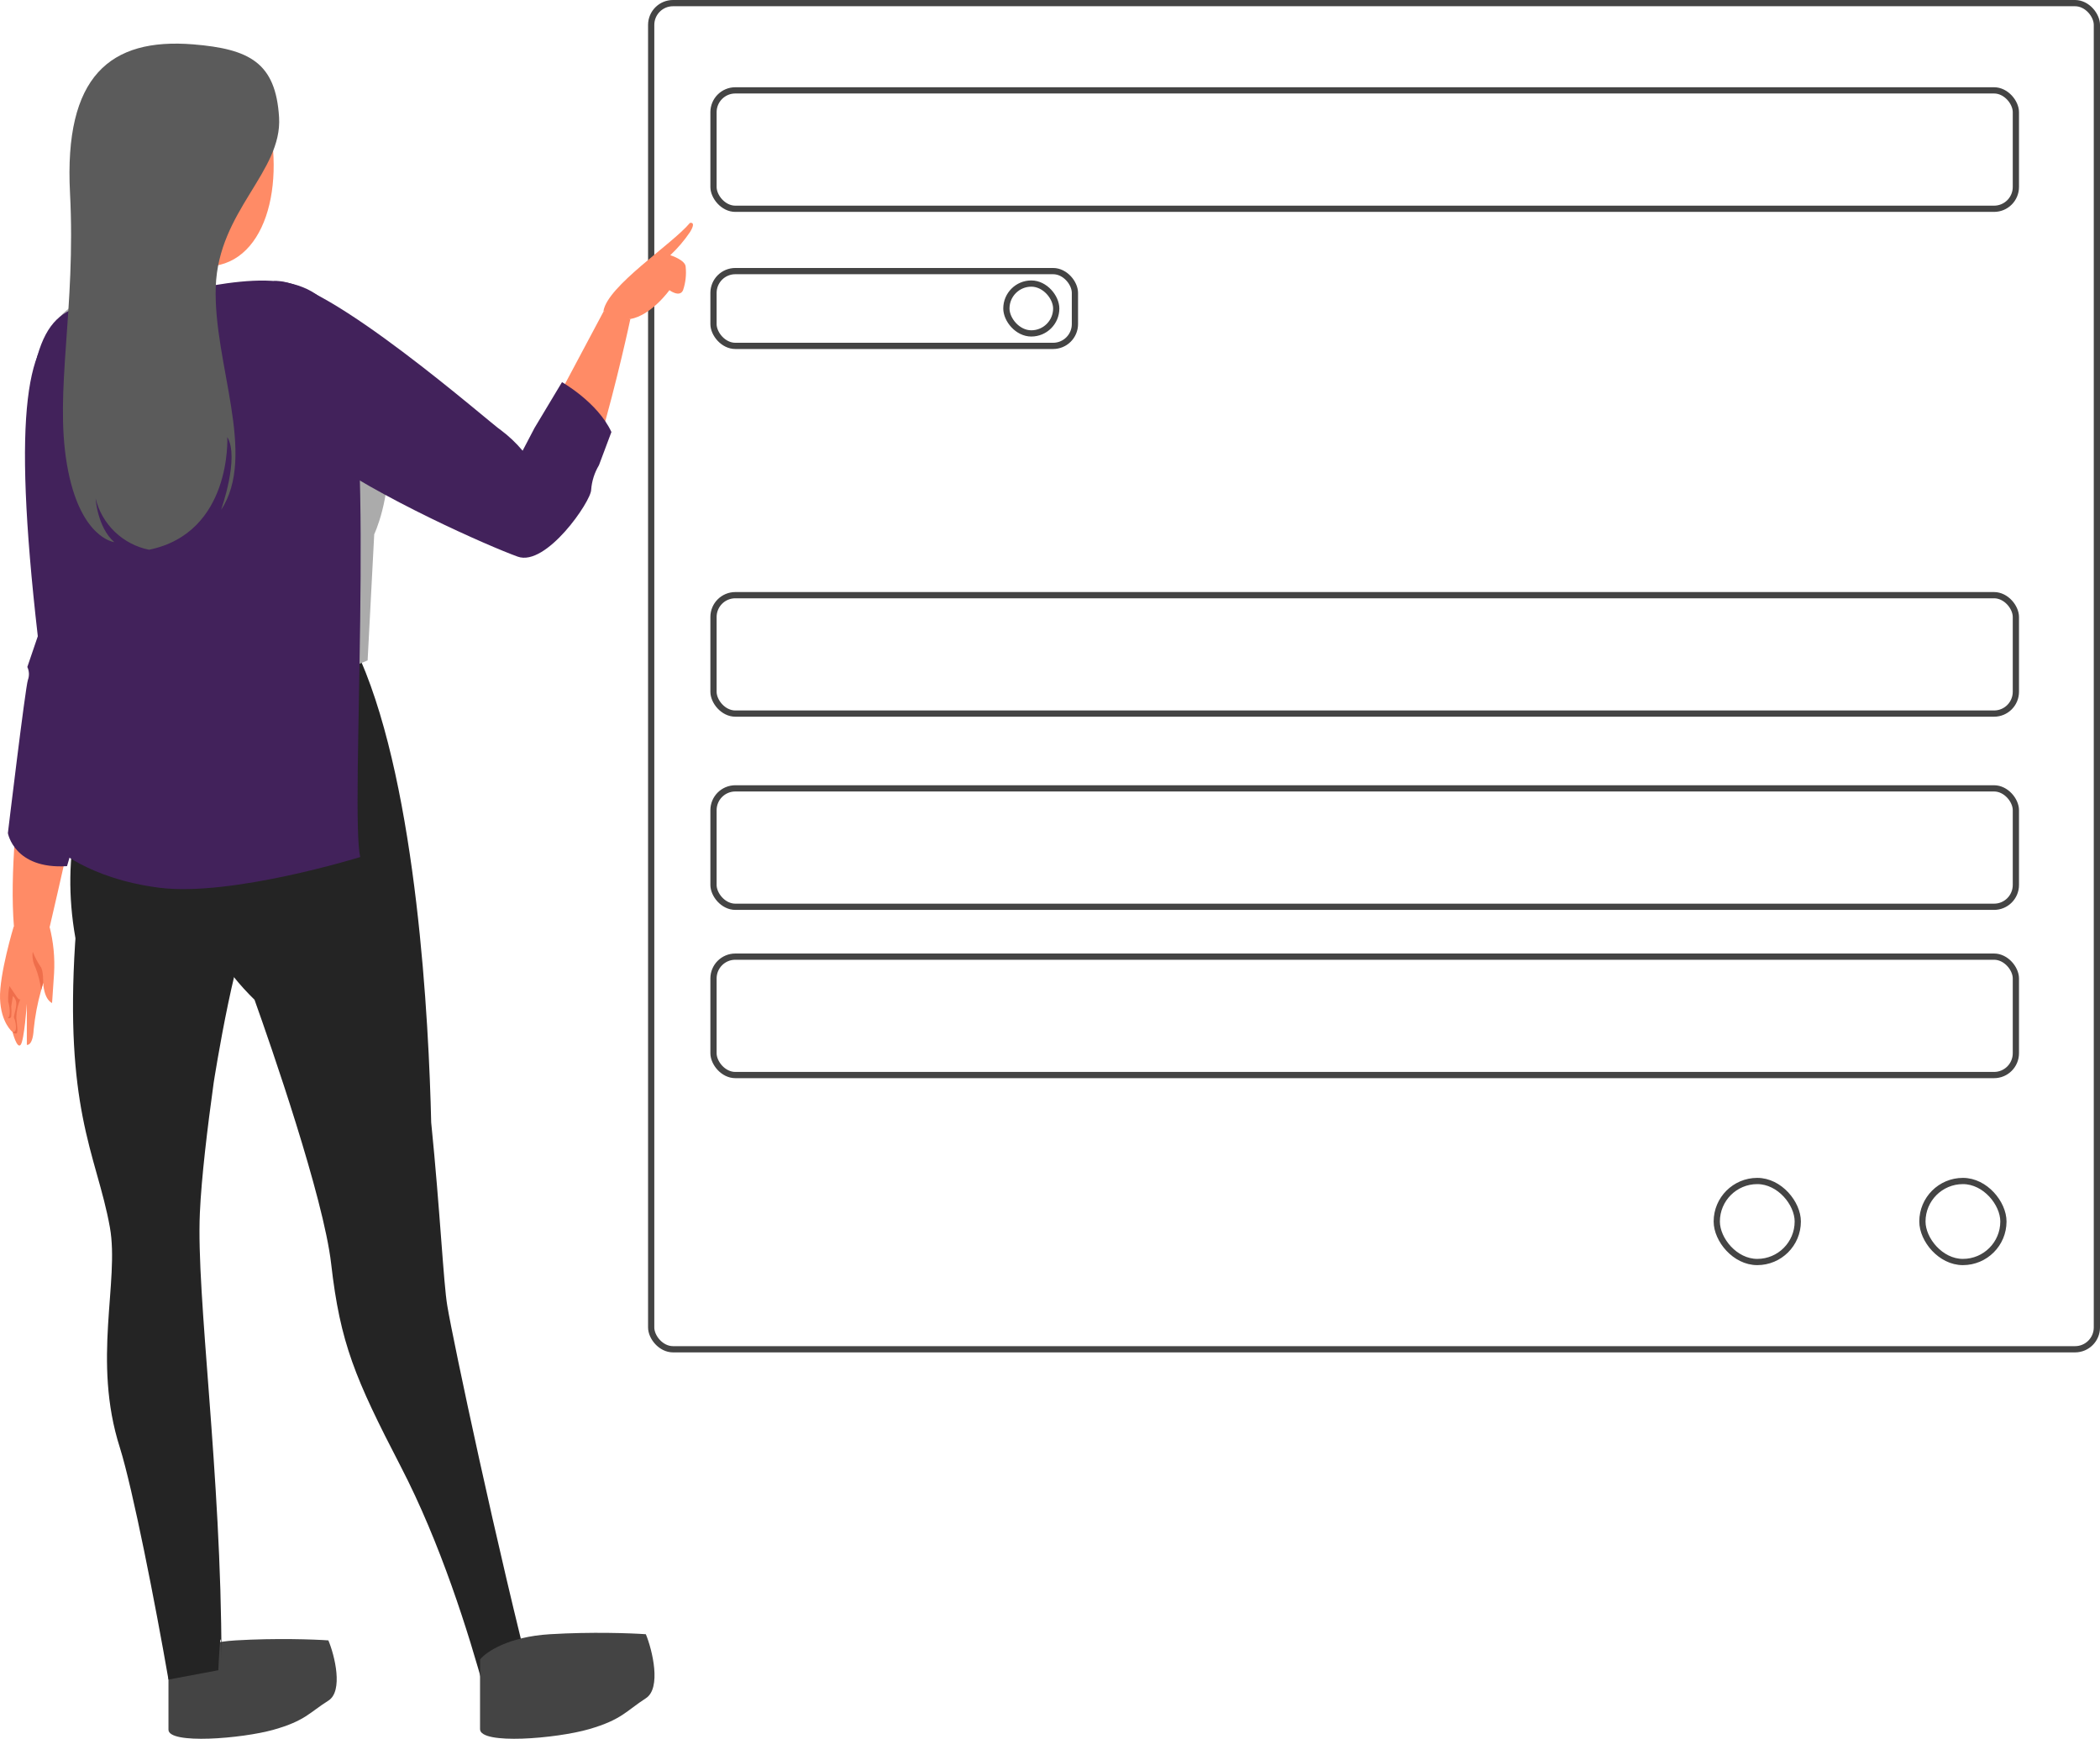 <svg width="337" height="279" viewBox="0 0 337 279" fill="none" xmlns="http://www.w3.org/2000/svg">
<rect x="104.5" y="0.5" width="232" height="216" rx="3.5" stroke="#444444"/>
<rect x="114.5" y="14.5" width="209" height="19" rx="3.5" stroke="#444444"/>
<rect x="114.5" y="95.5" width="209" height="19" rx="3.5" stroke="#444444"/>
<rect x="114.5" y="43.5" width="58" height="12" rx="3.5" stroke="#444444"/>
<rect x="114.5" y="126.5" width="209" height="19" rx="3.5" stroke="#444444"/>
<rect x="114.5" y="153.5" width="209" height="19" rx="3.5" stroke="#444444"/>
<rect x="308.5" y="189.5" width="13" height="13" rx="6.5" stroke="#444444"/>
<rect x="275.5" y="189.5" width="13" height="13" rx="6.5" stroke="#444444"/>
<rect x="161.5" y="45.5" width="8" height="8" rx="4" stroke="#444444"/>
<path d="M37.839 263.211C31.357 263.593 27.935 265.919 27.035 267.033V277.545C27.035 279.934 38.851 278.978 43.915 277.545C48.979 276.112 49.655 274.794 52.693 272.882C55.124 271.353 53.706 265.6 52.693 263.211C50.442 263.052 44.321 262.829 37.839 263.211Z" fill="#444444"/>
<path d="M8.676 156.21C8.396 160.4 8.356 160.94 8.356 160.94C8.356 160.94 7.106 160.53 6.926 157.66V157.71L6.606 158.87C6.023 160.934 5.621 163.046 5.406 165.18C5.256 167.92 4.306 167.65 4.306 167.65V161.07C4.306 161.07 3.896 166.98 3.306 167.66C2.716 168.34 2.006 165.59 2.006 165.59C2.006 165.59 0.146 164.14 0.006 160.25C-0.134 156.36 2.196 148.68 2.196 148.68H7.946C8.578 151.137 8.824 153.678 8.676 156.21Z" fill="#FF8B66"/>
<path d="M11.827 51.77C0.597 55.34 5.827 90.95 6.927 103C6.927 103 0.867 131.9 2.237 148.68C3.075 149.282 4.08 149.605 5.112 149.605C6.143 149.605 7.149 149.282 7.987 148.68C7.987 148.68 15.937 114.86 16.757 105.92C17.577 96.98 19.477 73.14 19.477 73.14L11.827 51.77Z" fill="#FF8B66"/>
<path d="M13.245 179.1C14.615 186.21 16.565 190.96 17.635 196.94C19.195 205.65 14.755 218.26 19.235 232.28C21.315 238.92 24.935 257.4 27.035 269.5L35.035 268C35.035 267.89 35.453 258.39 35.535 266C35.535 236.5 31.465 207.94 32.075 194.61C32.325 188.97 33.285 180.97 34.295 173.7C34.295 173.7 38.165 148.83 41.205 147.03C43.045 145.94 57.865 105.96 57.865 105.96L25.865 107.45C25.865 107.45 7.205 122.95 12.105 150.54C12.105 150.54 12.105 150.83 12.055 151.32C11.235 164.27 12.005 172.66 13.245 179.1Z" fill="#242424"/>
<path d="M20.655 10.15C20.655 10.15 38.855 4.05 42.525 16.87C46.195 29.69 42.525 43.07 32.685 42.75C20.605 42.35 6.515 17.36 20.655 10.15Z" fill="#FF8B66"/>
<path d="M34.426 42.4C34.426 42.4 33.647 46.13 36.007 48.17C36.007 48.17 37.597 49.77 35.187 51.41C27.607 56.56 19.477 50.85 19.477 50.85C21.147 45.612 21.323 40.013 19.987 34.68C21.517 35.69 26.317 33.92 34.426 42.4Z" fill="#EF6E4B"/>
<path d="M85.776 271.65C79.936 249.17 72.706 215.14 71.776 209.5C71.166 205.86 70.626 194.3 69.196 180.11C68.816 163.92 66.956 126.92 57.866 105.92L36.466 106.42C37.326 123.1 21.156 141.1 40.846 160.42C43.416 167.62 51.916 192.05 53.146 202.81C54.596 215.51 56.966 221.14 64.306 235.3C70.666 247.56 75.166 261.85 77.856 271.68L85.776 271.65Z" fill="#242424"/>
<path d="M45.465 45.47C45.465 45.47 37.054 46.57 27.555 48.77C18.055 50.97 14.085 45.19 9.224 51.31C1.924 60.51 13.794 77.47 20.044 86.31C22.375 89.59 27.285 98.68 28.274 107.39C28.274 107.39 44.775 112.19 58.995 105.97L60.054 85.73C60.054 85.73 70.784 63.26 45.465 45.47Z" fill="#ABABAB"/>
<path d="M96.836 49.93C97.466 45.88 107.836 39.22 110.716 35.77C110.716 35.77 111.816 35.47 110.716 37.26C109.804 38.602 108.748 39.839 107.566 40.95C107.566 40.95 110.036 41.72 110.036 42.84C110.163 44.096 110.02 45.364 109.616 46.56C109.076 47.8 107.426 46.56 107.426 46.56C107.426 46.56 104.516 50.63 101.106 51.2L96.836 49.93Z" fill="#FF8B66"/>
<path d="M96.154 71.04C99.064 61.11 101.155 51.2 101.155 51.2C99.825 50.508 98.376 50.077 96.885 49.93L85.644 71.04H96.154Z" fill="#FF8B66"/>
<path d="M6.925 157.66V157.71L6.605 158.87C6.45 157.605 6.134 156.365 5.665 155.18C5.28 154.421 5.137 153.562 5.255 152.72C5.58 153.553 5.996 154.348 6.495 155.09C6.985 155.64 6.925 157.66 6.925 157.66Z" fill="#EF6E4B"/>
<path d="M1.516 158.22C1.346 159.045 1.278 159.888 1.316 160.73C1.486 161.18 1.806 163.04 1.266 163.33C1.318 163.364 1.379 163.383 1.441 163.386C1.504 163.388 1.566 163.374 1.621 163.344C1.676 163.315 1.723 163.271 1.755 163.217C1.787 163.164 1.805 163.102 1.806 163.04C1.854 162.524 1.854 162.005 1.806 161.49L2.066 159.81C2.248 159.972 2.392 160.173 2.487 160.398C2.582 160.623 2.626 160.866 2.616 161.11C2.616 162 2.096 163.11 2.276 163.38C2.456 163.65 2.936 165.75 2.036 165.59C2.103 165.677 2.192 165.745 2.294 165.787C2.395 165.829 2.506 165.844 2.616 165.83C2.936 165.75 2.736 164.58 2.616 163.3C2.635 162.267 2.856 161.248 3.266 160.3C3.266 160.3 3.126 160.6 2.686 159.95L1.516 158.22Z" fill="#EF6E4B"/>
<path d="M10.756 51.77C4.426 54.06 1.866 65.45 6.066 102.09L4.386 107.02C4.538 107.345 4.624 107.697 4.64 108.056C4.655 108.415 4.599 108.773 4.476 109.11C4.066 110.31 1.266 133.68 1.266 133.68C1.266 133.68 2.266 139.52 10.756 138.98C10.756 138.98 19.756 108.47 19.476 105.92C19.196 103.37 21.966 76.15 21.966 76.15L10.756 51.77Z" fill="#42225B"/>
<path d="M55.564 54.6C60.204 70.6 56.154 130.21 57.804 137.52C57.804 137.52 37.184 143.91 25.614 142.45C14.044 140.99 8.724 135.85 8.724 135.85C8.724 135.85 13.924 118.78 15.384 115.85C16.844 112.92 16.854 107.17 17.574 104.61C18.294 102.05 16.664 89.33 14.734 86.81C12.804 84.29 2.894 67.98 5.994 57.12C9.094 46.26 16.054 49.46 29.324 46.72C42.594 43.98 52.314 43.28 55.564 54.6Z" fill="#42225B"/>
<path d="M43.917 45.11C51.817 44.22 79.127 68.3 80.397 69.03C81.677 69.989 82.841 71.093 83.867 72.32L85.777 68.67L90.187 61.32C90.187 61.32 95.927 64.57 98.117 69.32L96.117 74.65C95.4 75.849 94.972 77.198 94.867 78.59C94.867 80.42 87.657 90.96 83.087 89.32C78.517 87.68 60.537 79.77 50.857 72.64C41.177 65.51 43.917 45.11 43.917 45.11Z" fill="#42225B"/>
<path d="M31.024 7.12C40.024 7.86 44.244 10.04 44.784 18.81C45.324 27.58 35.044 33.81 34.624 46.01C34.204 58.21 41.314 73.01 35.474 81.82C35.474 81.82 38.474 73.42 36.474 70.13C36.474 70.13 37.264 85.47 23.924 88.21C21.861 87.796 19.958 86.803 18.439 85.347C16.919 83.891 15.846 82.033 15.344 79.99C15.344 79.99 15.624 84.63 18.344 86.99C18.344 86.99 12.774 86.4 10.744 74.53C8.714 62.66 12.204 49.67 11.234 30.96C10.264 12.25 17.624 6.03 31.024 7.12Z" fill="#5B5B5B"/>
<path d="M88.239 262.224C81.516 262.63 77.969 265.101 77.035 266.285V277.454C77.035 279.992 89.289 278.977 94.54 277.454C99.792 275.931 100.492 274.531 103.643 272.5C106.164 270.876 104.694 264.763 103.643 262.224C101.309 262.055 94.961 261.818 88.239 262.224Z" fill="#444444"/>
</svg>
